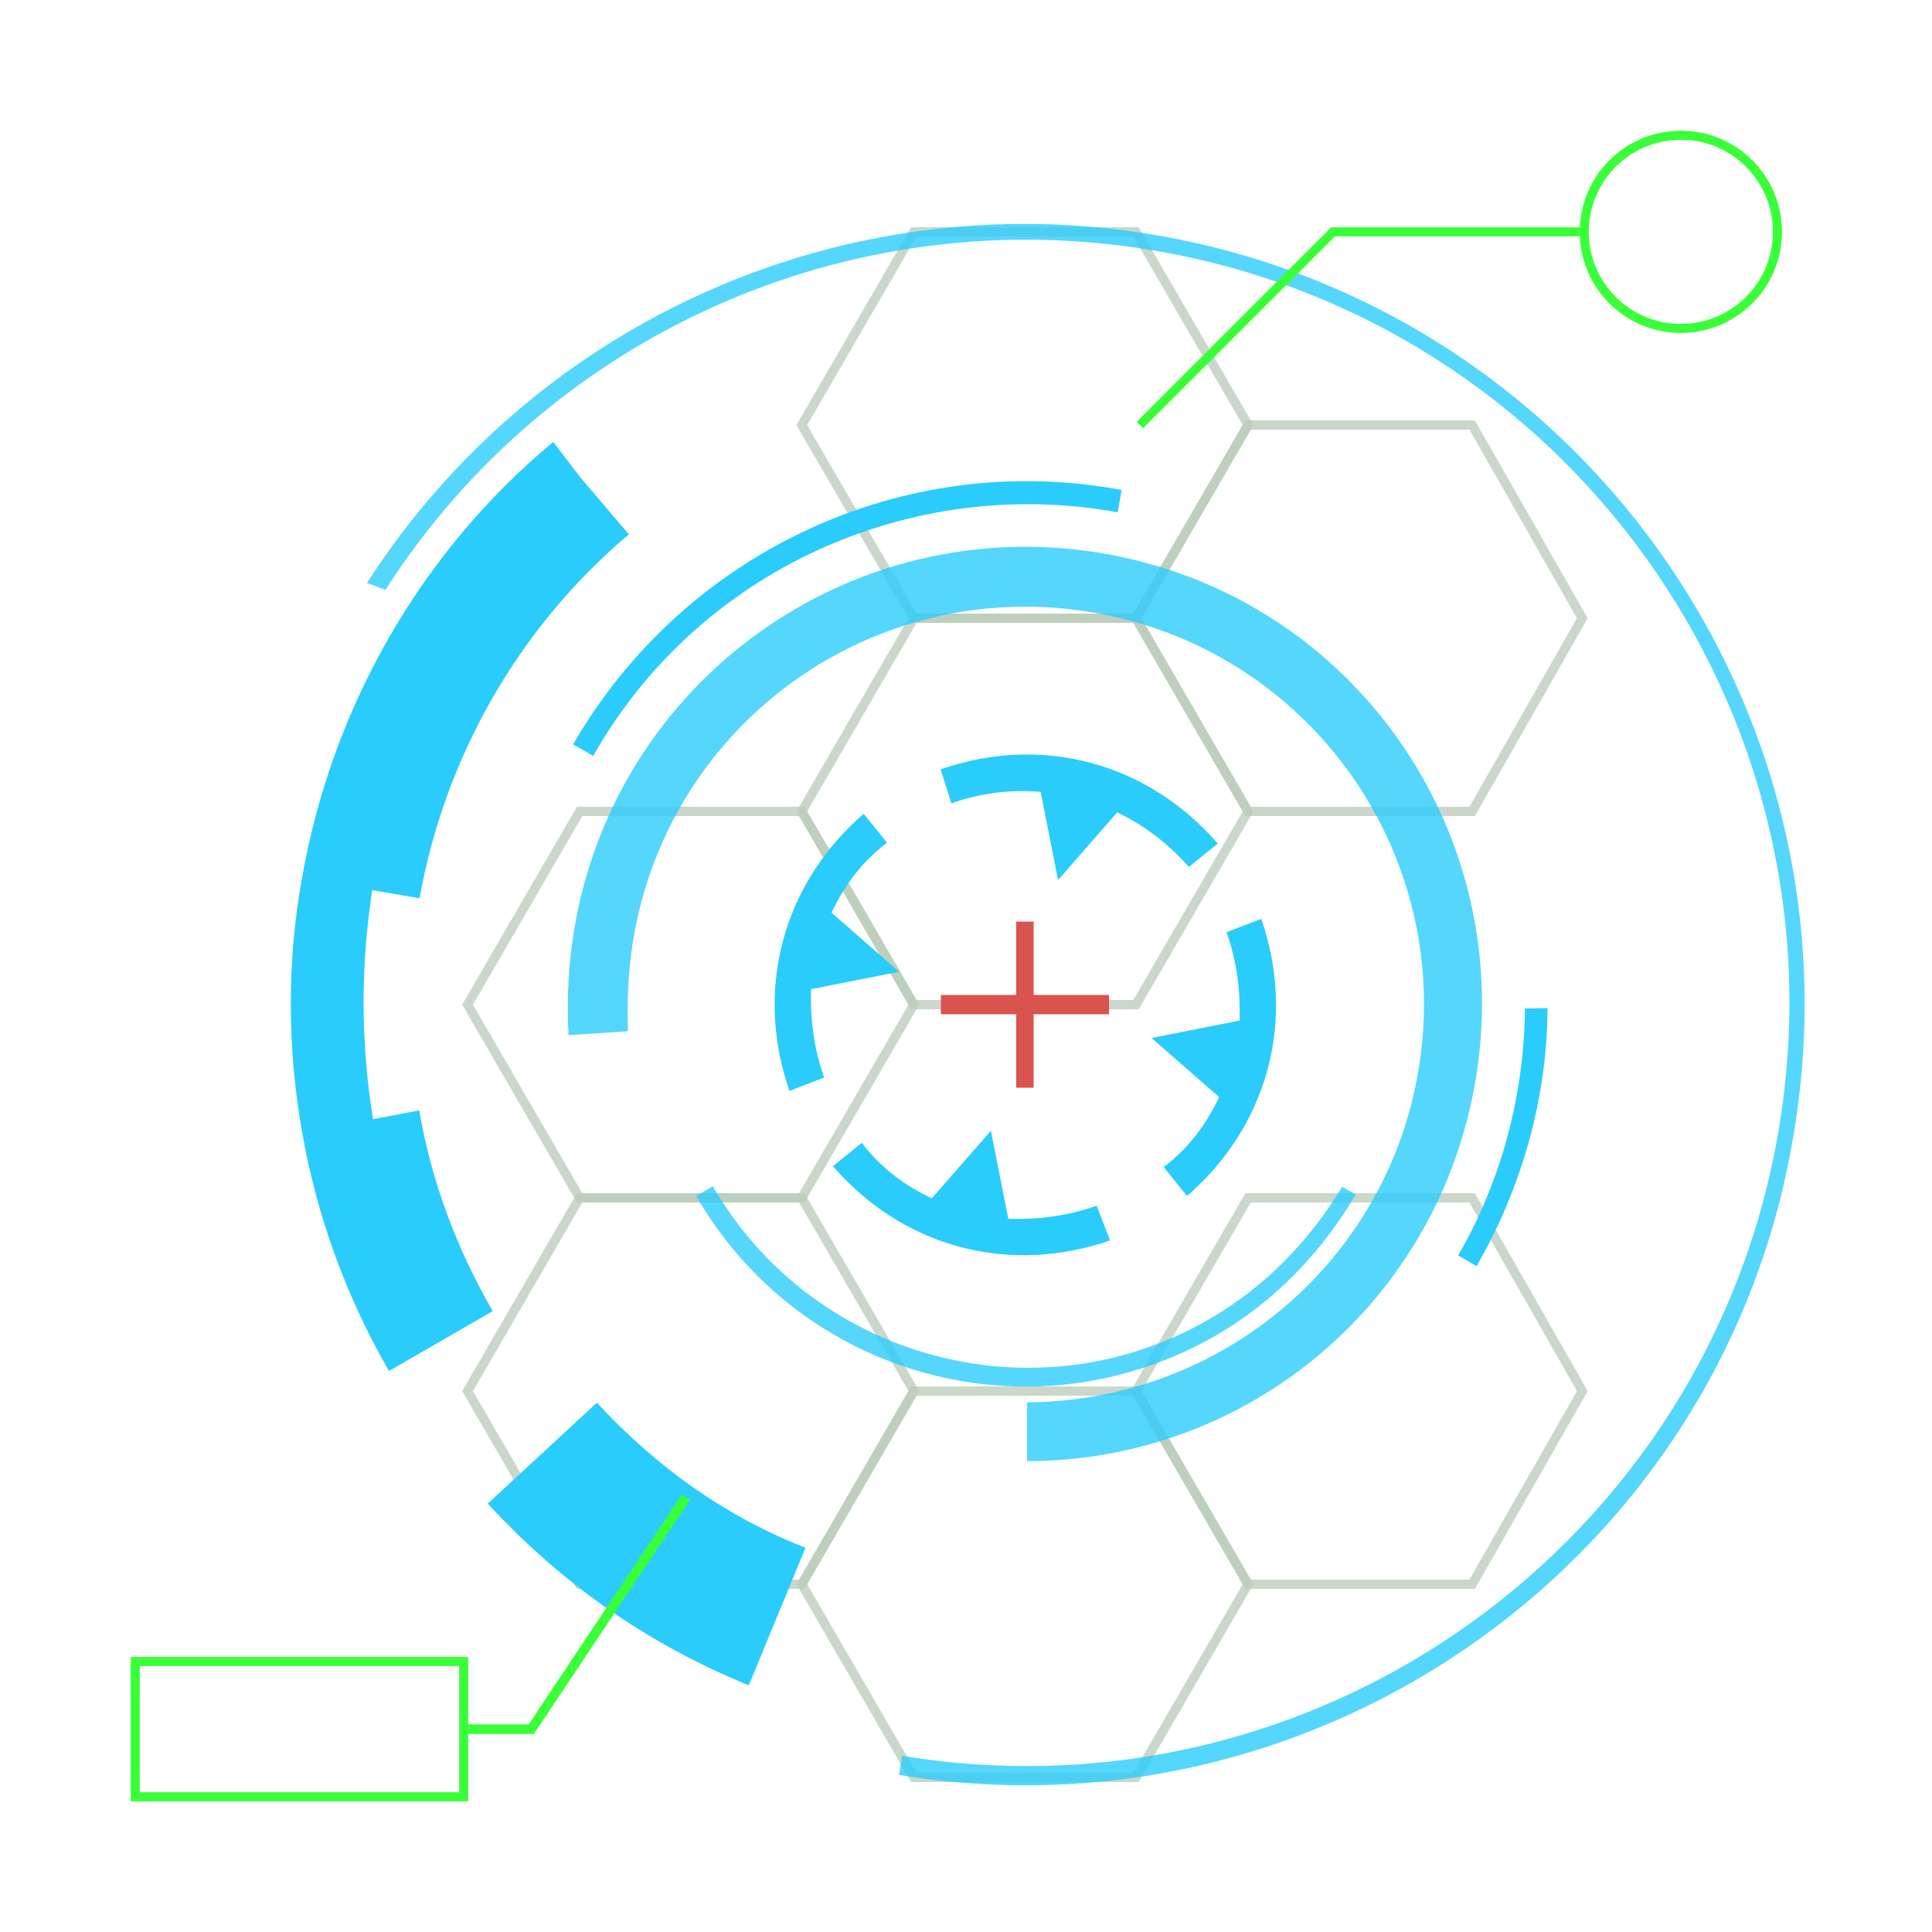 <svg width="200px"  height="200px"  xmlns="http://www.w3.org/2000/svg" viewBox="0 0 100 100" preserveAspectRatio="xMidYMid" class="lds-hud" style="background: none;"><style type="text/css">.st0{opacity:0.8;fill:none;stroke-width:0.481;stroke-miterlimit:10;}
.st2{opacity:0.8;}
.st3{fill:none;stroke-width:0.5;stroke-miterlimit:10;}
.st4{fill:none;stroke-width:0.469;stroke-miterlimit:10;}</style><g style="opacity:0.5"><polygon ng-attr-stroke="{{config.c1}}" points="41.5,62 30,62 24.2,72 30,82 41.5,82 47.3,72   " class="st0" stroke="#799b79"></polygon><polygon ng-attr-stroke="{{config.c1}}" points="58.8,72 47.3,72 41.5,82 47.3,92 58.8,92 64.6,82   " class="st0" stroke="#799b79"></polygon><polygon ng-attr-stroke="{{config.c1}}" points="76.2,62 64.6,62 58.8,72 64.6,82 76.2,82 81.9,72   " class="st0" stroke="#799b79"></polygon><polygon ng-attr-stroke="{{config.c1}}" points="41.5,42 30,42 24.2,52 30,62 41.5,62 47.3,52   " class="st0" stroke="#799b79"></polygon><polygon ng-attr-stroke="{{config.c1}}" points="58.8,12 47.3,12 41.5,22 47.3,32 58.8,32 64.6,22   " class="st0" stroke="#799b79"></polygon><polygon ng-attr-stroke="{{config.c1}}" points="58.8,32 47.3,32 41.5,42 47.3,52 58.8,52 64.6,42   " class="st0" stroke="#799b79"></polygon><polygon ng-attr-stroke="{{config.c1}}" points="76.2,22 64.6,22 58.8,32 64.6,42 76.2,42 81.9,32   " class="st0" stroke="#799b79"></polygon></g><g transform="rotate(239.995 53.064 52)"><path ng-attr-fill="{{config.c2}}" d="M48.3,56.8l-4.4,1.5c-0.9-1.3-1.5-2.7-1.7-4.3l-1.9,0.3c0.5,2.6,1.7,5,3.6,6.9c1.9,1.9,4.3,3.1,6.9,3.6 l0.3-1.9c-1.6-0.3-3-0.9-4.3-1.7L48.3,56.8z" fill="#2accfc"></path><path ng-attr-fill="{{config.c2}}" d="M57.8,47.2l4.4-1.5c0.9,1.3,1.5,2.7,1.7,4.3l1.9-0.3c-0.5-2.6-1.7-5-3.6-6.9c-1.9-1.9-4.3-3.1-6.9-3.6L55,41.1 c1.6,0.3,3,0.9,4.3,1.7L57.8,47.2z" fill="#2accfc"></path><path ng-attr-fill="{{config.c2}}" d="M62.2,58.2l-4.4-1.5l1.5,4.4C58,62,56.5,62.6,55,62.9l0.3,1.9c2.6-0.5,5-1.7,6.9-3.6c1.9-1.9,3.1-4.3,3.6-6.9 L64,53.9C63.7,55.5,63.1,56.9,62.2,58.2z" fill="#2accfc"></path><path ng-attr-fill="{{config.c2}}" d="M43.9,42.8c-1.9,1.9-3.1,4.3-3.6,6.9l1.9,0.3c0.3-1.6,0.9-3,1.7-4.3l4.4,1.5l-1.5-4.4c1.3-0.9,2.7-1.5,4.3-1.7 l-0.3-1.9C48.2,39.7,45.8,40.9,43.9,42.8z" fill="#2accfc"></path><animateTransform attributeName="transform" type="rotate" calcMode="linear" values="0 53.064 52;360 53.064 52" keyTimes="0;1" dur="4s" begin="0s" repeatCount="indefinite"></animateTransform></g><g class="st2" transform="rotate(240.011 53.064 52)"><path ng-attr-fill="{{config.c2}}" d="M36,61.9c-1.7-3-2.7-6.4-2.7-9.9c0-10.9,8.8-19.7,19.7-19.7v1c-10.3,0-18.8,8.4-18.8,18.8 c0,3.3,0.9,6.5,2.5,9.4L36,61.9z" fill="#2accfc"></path><animateTransform attributeName="transform" type="rotate" calcMode="linear" values="360 53.064 52;0 53.064 52" keyTimes="0;1" dur="2s" begin="0s" repeatCount="indefinite"></animateTransform></g><g class="st2" transform="rotate(9.354 53.064 52)"><path ng-attr-fill="{{config.c2}}" d="M57,75.3l-0.5-3c9.9-1.7,17.2-10.2,17.2-20.3c0-11.4-9.2-20.6-20.6-20.6S32.5,40.6,32.5,52 c0,1.6,0.2,3.2,0.5,4.7l-3,0.7c-0.4-1.8-0.6-3.6-0.6-5.4c0-13.1,10.6-23.7,23.7-23.7S76.7,38.9,76.7,52 C76.7,63.6,68.4,73.4,57,75.3z" fill="#2accfc"></path><animateTransform attributeName="transform" type="rotate" calcMode="linear" values="0 53.064 52;360 53.064 52" keyTimes="0;1" dur="1.332s" begin="0s" repeatCount="indefinite"></animateTransform></g><g transform="rotate(240.011 53.064 52)"><path ng-attr-fill="{{config.c2}}" d="M90.5,45.4c-1.5-8.8-6.2-16.8-13-22.5l0,0c-3.4-2.9-7.3-5.1-11.4-6.6s-8.5-2.3-13-2.3v2.4v1.4v2.4 c3.7,0,7.4,0.6,10.9,1.9l0.8-2.3c0,0,0,0,0,0c3.7,1.4,7.2,3.4,10.3,5.9l1.2-1.5L75,25.8c0,0,0,0,0,0l-1.5,1.8 c5.7,4.8,9.6,11.5,10.9,18.8l3.8-0.7c0,0,0,0,0,0L90.5,45.4z" fill="#2accfc"></path><path ng-attr-fill="{{config.c2}}" d="M29.7,22l4.7,6.1c3.5-2.8,7.5-4.6,11.9-5.6l-1.7-7.5C39.2,16.2,34.2,18.5,29.7,22z" fill="#2accfc"></path><animateTransform attributeName="transform" type="rotate" calcMode="linear" values="360 53.064 52;0 53.064 52" keyTimes="0;1" dur="2s" begin="0s" repeatCount="indefinite"></animateTransform></g><g class="st2" transform="rotate(9.354 53.064 52)"><path ng-attr-fill="{{config.c2}}" d="M53.1,92.4v-1c21.8,0,39.5-17.7,39.5-39.5c0-21.8-17.7-39.5-39.5-39.5c-15.8,0-30,9.4-36.2,23.8L15.9,36 c6.4-14.8,21-24.4,37.1-24.4c22.3,0,40.4,18.1,40.4,40.4C93.5,74.3,75.3,92.4,53.1,92.4z" fill="#2accfc"></path><animateTransform attributeName="transform" type="rotate" calcMode="linear" values="0 53.064 52;360 53.064 52" keyTimes="0;1" dur="1.332s" begin="0s" repeatCount="indefinite"></animateTransform></g><polygon ng-attr-fill="{{config.c3}}" points="57.4,51.5 53.5,51.5 53.5,47.7 52.6,47.7 52.6,51.5 48.7,51.5 48.7,52.5 52.6,52.5 52.6,56.3 53.5,56.3 53.5,52.5 57.4,52.5 " fill="#d9534f"><animate attributeName="opacity" calcMode="linear" values="0;0;1;1;0" keyTimes="0;0.4;0.5;0.9;1" dur="1.332" begin="0s" repeatCount="indefinite"></animate></polygon><g transform="rotate(120.005 53.064 52)"><path ng-attr-fill="{{config.c2}}" d="M39.7,28.5l0.6,1c3.9-2.2,8.3-3.4,12.8-3.4V25C48.4,25,43.7,26.2,39.7,28.5z" fill="#2accfc"></path><path ng-attr-fill="{{config.c2}}" d="M28.6,60.6l-1.1,0.4C31.3,71.8,41.6,79,53.1,79v-1.2C42.1,77.9,32.3,70.9,28.6,60.6z" fill="#2accfc"></path><animateTransform attributeName="transform" type="rotate" calcMode="linear" values="360 53.064 52;0 53.064 52" keyTimes="0;1" dur="4s" begin="0s" repeatCount="indefinite"></animateTransform></g><g><polyline ng-attr-stroke="{{config.c4}}" points="35.5,77.5 27.5,89.5 24,89.5   " class="st3" stroke="#39ff39"></polyline><rect ng-attr-stroke="{{config.c4}}" x="7" y="86" width="17" height="7" class="st4" stroke="#39ff39"></rect></g><g><polyline ng-attr-stroke="{{config.c4}}" points="59,22 69,12 82,12   " class="st4" stroke="#39ff39"></polyline><circle ng-attr-stroke="{{config.c4}}" cx="87" cy="12" r="5" class="st4" stroke="#39ff39"></circle></g></svg>